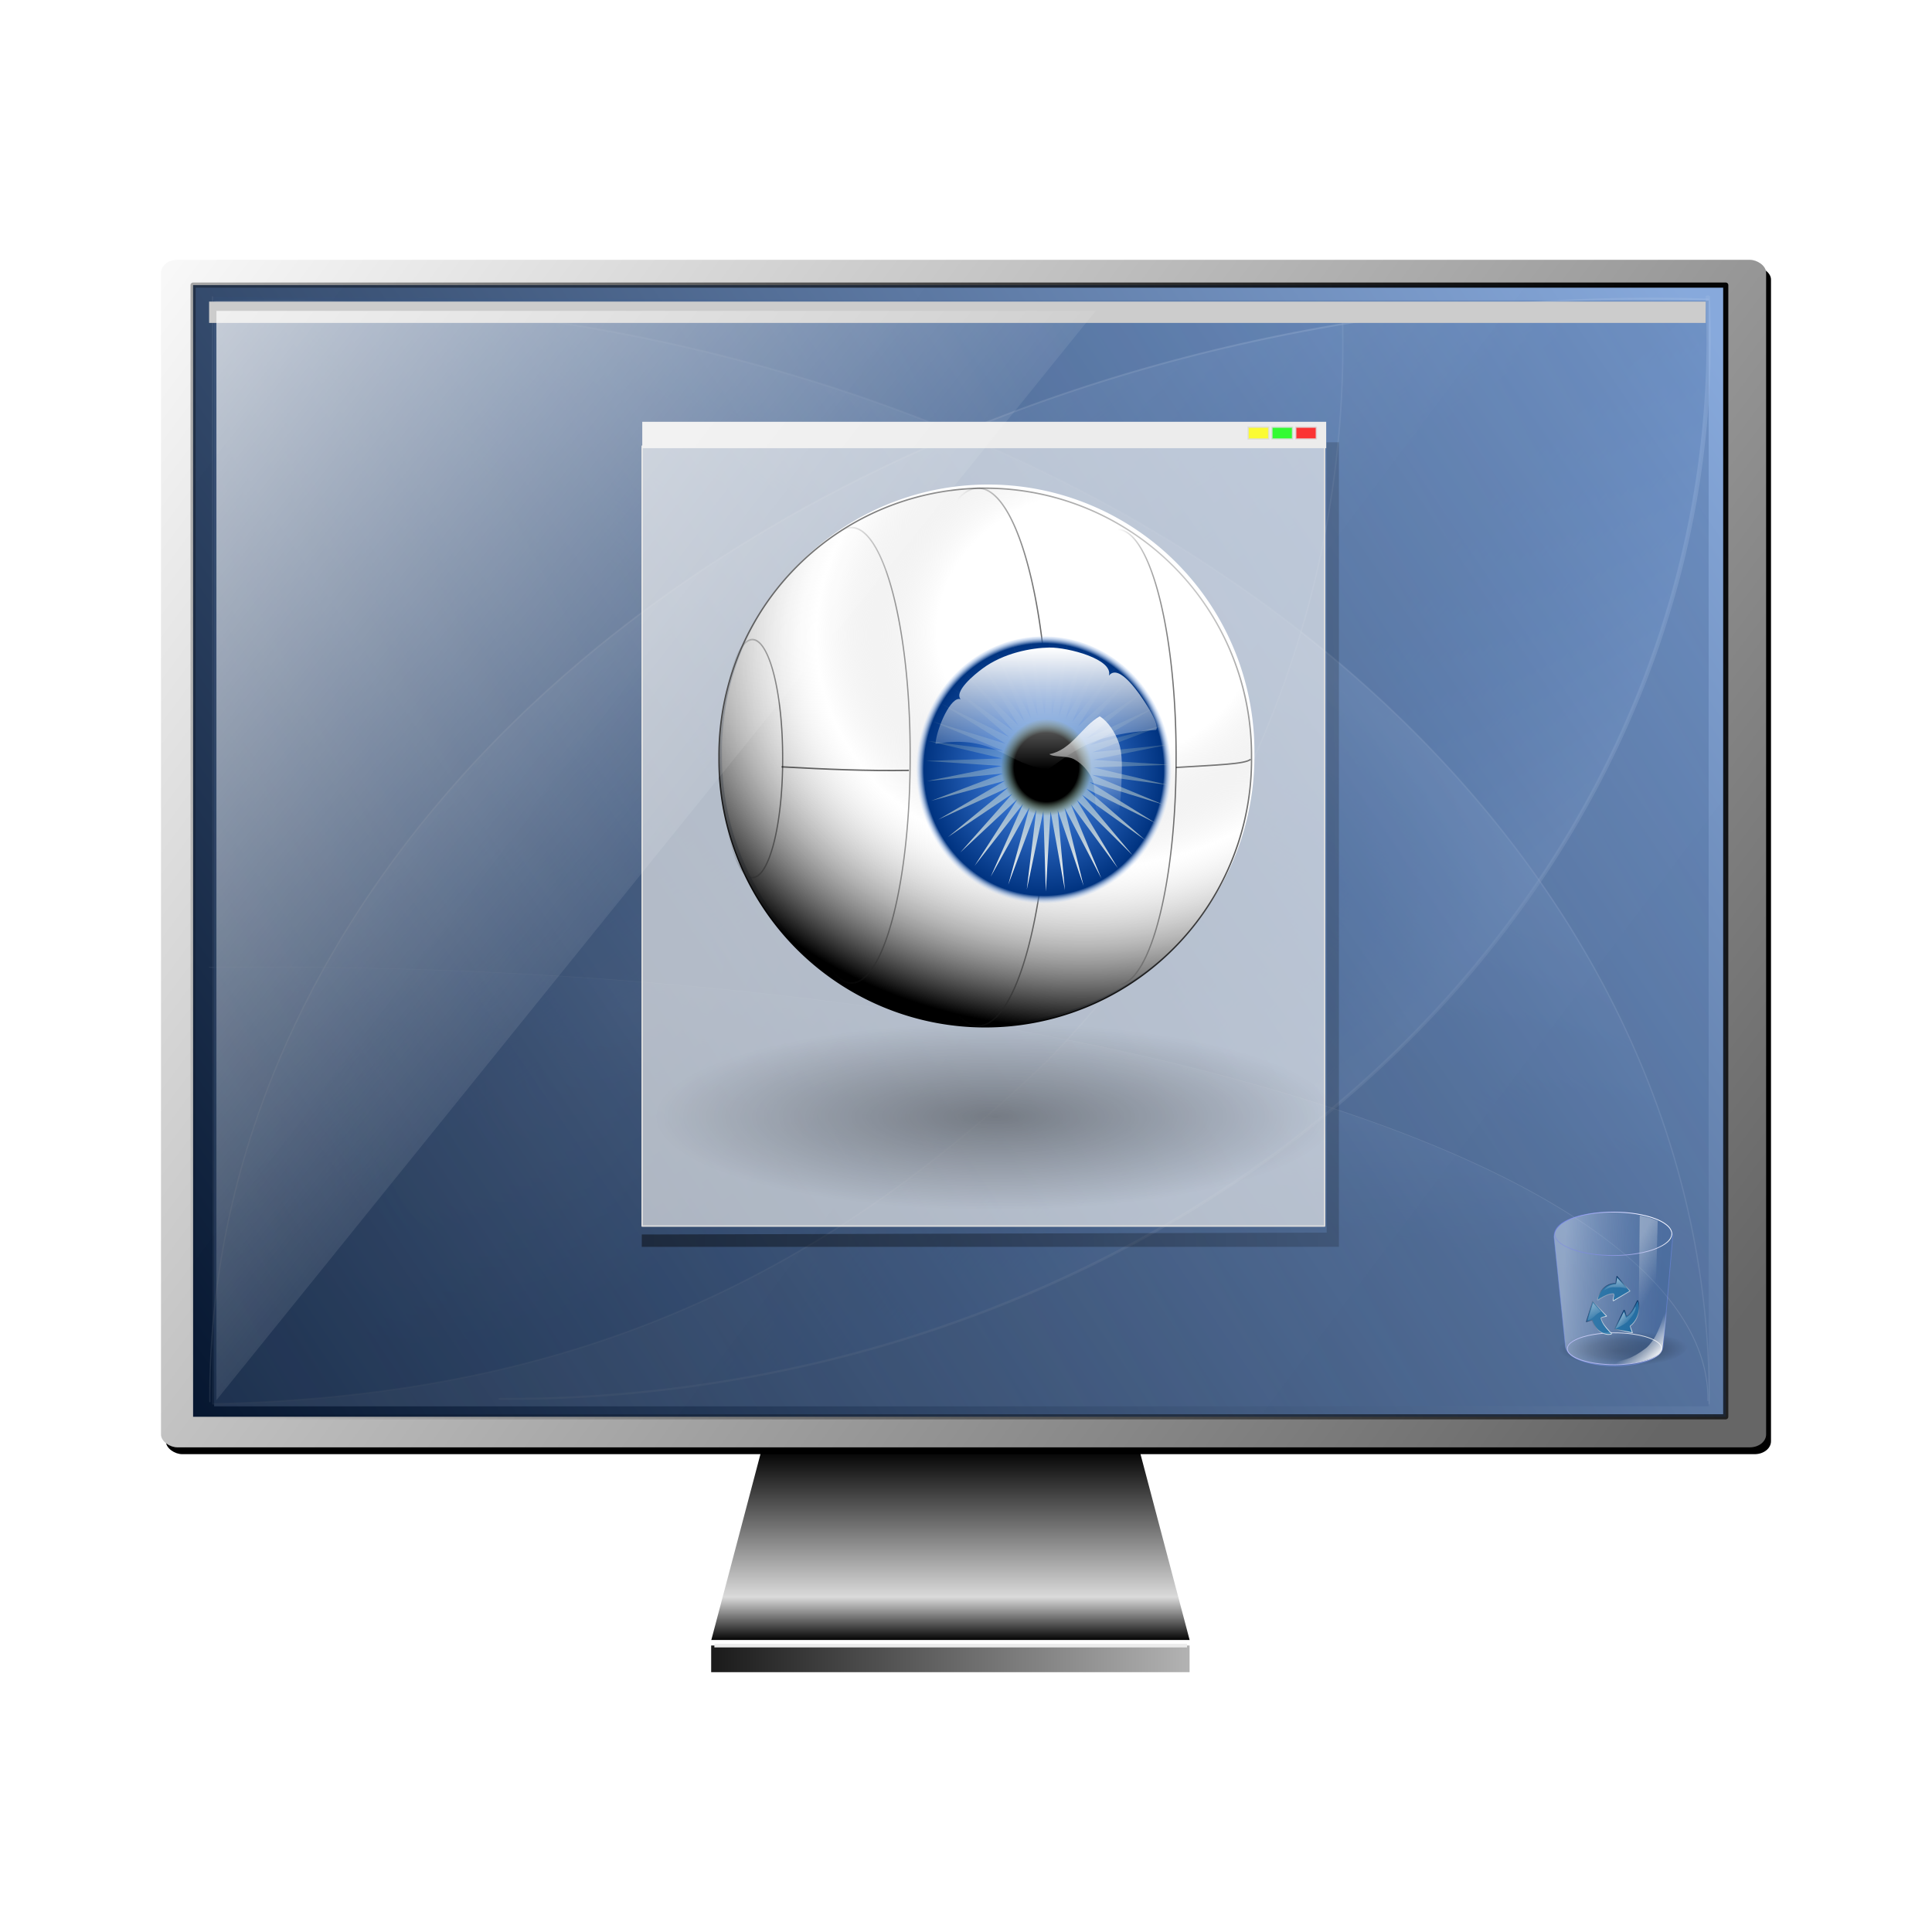 <svg:svg xmlns:dc="http://purl.org/dc/elements/1.1/" xmlns:ns1="http://sodipodi.sourceforge.net/DTD/sodipodi-0.dtd" xmlns:ns2="http://www.inkscape.org/namespaces/inkscape" xmlns:ns3="http://www.w3.org/1999/xlink" xmlns:ns5="http://creativecommons.org/ns#" xmlns:rdf="http://www.w3.org/1999/02/22-rdf-syntax-ns#" xmlns:svg="http://www.w3.org/2000/svg" height="277.488" id="svg10546" version="1.0" viewBox="-23.104 -37.318 277.488 277.488" width="277.488" ns1:docname="monitor.svg" ns1:version="0.32" ns2:output_extension="org.inkscape.output.svg.inkscape" ns2:version="0.45+devel">
  <svg:defs id="defs10548">
    <svg:linearGradient gradientUnits="userSpaceOnUse" id="linearGradient9711" x1="747.69" x2="871.73" y1="411.1" y2="508.63" ns2:collect="always">
      <svg:stop id="stop9566" offset="0" style="stop-color:#ffffff" />
      <svg:stop id="stop9568" offset="1" style="stop-color:#ffffff;stop-opacity:0" />
    </svg:linearGradient>
    <svg:radialGradient cx="229.84" cy="387.91" gradientTransform="matrix(1 0 0 .275 0 281.39)" gradientUnits="userSpaceOnUse" id="radialGradient9706" r="133.27" ns2:collect="always">
      <svg:stop id="stop2753" offset="0" style="stop-color:#000000" />
      <svg:stop id="stop2755" offset="1" style="stop-color:#000000;stop-opacity:0" />
    </svg:radialGradient>
    <svg:linearGradient gradientUnits="userSpaceOnUse" id="linearGradient9704" x1="519.21" x2="519.21" y1="307.19" y2="269.34" ns2:collect="always" ns3:href="#linearGradient3355" />
    <svg:linearGradient gradientTransform="matrix(.82 0 0 .879 -93.538 10.467)" gradientUnits="userSpaceOnUse" id="linearGradient9702" x1="539.94" x2="539.86" y1="293.18" y2="302.68" ns2:collect="always">
      <svg:stop id="stop4284" offset="0" style="stop-color:#ffffff" />
      <svg:stop id="stop4286" offset="1" style="stop-color:#ffffff;stop-opacity:0" />
    </svg:linearGradient>
    <svg:linearGradient gradientTransform="matrix(.803 0 0 .86 -84.033 15.866)" gradientUnits="userSpaceOnUse" id="linearGradient9700" x1="535.02" x2="535.02" y1="287.88" y2="299.07" ns2:collect="always">
      <svg:stop id="stop3369" offset="0" style="stop-color:#ffffff" />
      <svg:stop id="stop3371" offset="1" style="stop-color:#ffffff;stop-opacity:0" />
    </svg:linearGradient>
    <svg:radialGradient cx="534.24" cy="299.62" gradientTransform="matrix(1 0 0 1.008 0 -2.518)" gradientUnits="userSpaceOnUse" id="radialGradient9698" r="13.37" ns2:collect="always">
      <svg:stop id="stop3337" offset="0" style="stop-color:#000000" />
      <svg:stop id="stop3339" offset=".709" style="stop-color:#000000" />
      <svg:stop id="stop3341" offset="1" style="stop-color:#4c5a0b;stop-opacity:0" />
    </svg:radialGradient>
    <svg:linearGradient id="linearGradient3355" ns2:collect="always">
      <svg:stop id="stop3357" offset="0" style="stop-color:#ffffff" />
      <svg:stop id="stop3363" offset=".67" style="stop-color:#e9f1c8;stop-opacity:.234" />
      <svg:stop id="stop3359" offset="1" style="stop-color:#e0ebb4;stop-opacity:.021" />
    </svg:linearGradient>
    <svg:radialGradient cx="534.24" cy="299.62" gradientTransform="matrix(1 0 0 1.008 0 -2.518)" gradientUnits="userSpaceOnUse" id="radialGradient9694" r="13.37" ns2:collect="always">
      <svg:stop id="stop2830" offset="0" style="stop-color:#5599ff" />
      <svg:stop id="stop2833" offset=".938" style="stop-color:#003380" />
      <svg:stop id="stop2835" offset="1" style="stop-color:#aaccff;stop-opacity:0" />
    </svg:radialGradient>
    <svg:linearGradient gradientUnits="userSpaceOnUse" id="linearGradient9692" x1="115.33" x2="152.41" y1="219.45" y2="219.45" ns2:collect="always">
      <svg:stop id="stop2797" offset="0" style="stop-color:#242424" />
      <svg:stop id="stop2799" offset="1" style="stop-color:#242424;stop-opacity:0" />
    </svg:linearGradient>
    <svg:linearGradient gradientUnits="userSpaceOnUse" id="linearGradient9690" x1="179.92" x2="140.59" y1="241.67" y2="241.04" ns2:collect="always">
      <svg:stop id="stop2781" offset="0" style="stop-color:#242424" />
      <svg:stop id="stop2783" offset="1" style="stop-color:#242424;stop-opacity:0" />
    </svg:linearGradient>
    <svg:linearGradient gradientUnits="userSpaceOnUse" id="linearGradient9688" x1="115.2" x2="189.61" y1="219.45" y2="219.45" ns2:collect="always">
      <svg:stop id="stop2805" offset="0" style="stop-color:#242424" />
      <svg:stop id="stop2807" offset="1" style="stop-color:#242424;stop-opacity:0" />
    </svg:linearGradient>
    <svg:linearGradient gradientUnits="userSpaceOnUse" id="linearGradient9686" x1="115.35" x2="163.44" y1="219.45" y2="219.45" ns2:collect="always">
      <svg:stop id="stop2789" offset="0" style="stop-color:#242424" />
      <svg:stop id="stop2791" offset="1" style="stop-color:#242424;stop-opacity:0" />
    </svg:linearGradient>
    <svg:radialGradient cx="115.42" cy="323.31" gradientTransform="matrix(-1.746 .205 -.18 -1.461 444.05 697.22)" gradientUnits="userSpaceOnUse" id="radialGradient9684" r="88.53" ns2:collect="always">
      <svg:stop id="stop2733" offset="0" style="stop-color:#ffffff" />
      <svg:stop id="stop2735" offset="1" style="stop-color:#000000" />
    </svg:radialGradient>
    <svg:radialGradient cx="115.42" cy="323.31" gradientTransform="matrix(-1.746 .205 -.18 -1.461 444.05 697.22)" gradientUnits="userSpaceOnUse" id="radialGradient9682" r="88.53" ns2:collect="always">
      <svg:stop id="stop2741" offset="0" style="stop-color:#ffffff" />
      <svg:stop id="stop2832" offset=".343" style="stop-color:#ffffff" />
      <svg:stop id="stop2747" offset=".601" style="stop-color:#cfcfcf;stop-opacity:0" />
      <svg:stop id="stop2743" offset="1" style="stop-color:#000000" />
    </svg:radialGradient>
    <svg:linearGradient gradientTransform="matrix(.99 0 0 1.733 671.03 24.763)" gradientUnits="userSpaceOnUse" id="linearGradient9680" x1="-77.928" x2="18.961" y1="55.092" y2="53.727" ns2:collect="always">
      <svg:stop id="stop19846" offset="0" style="stop-color:#000000" />
      <svg:stop id="stop19848" offset="1" style="stop-color:#000000;stop-opacity:0" />
    </svg:linearGradient>
    <svg:linearGradient gradientTransform="matrix(1.809 0 0 1.809 775.03 422.6)" gradientUnits="userSpaceOnUse" id="linearGradient9738" x1="45.467" x2="83.584" y1="114.88" y2="114.88" ns2:collect="always">
      <svg:stop id="stop9316" offset="0" style="stop-color:#1a1a1a" />
      <svg:stop id="stop9318" offset="1" style="stop-color:#b3b3b3" />
    </svg:linearGradient>
    <svg:linearGradient gradientTransform="matrix(.136 -.102 .091 .153 139.9 69.826)" gradientUnits="userSpaceOnUse" id="linearGradient9676" x1="30.278" x2="30.925" y1="29.853" y2="34.524" ns2:collect="always">
      <svg:stop id="stop8443" offset="0" style="stop-color:white" />
      <svg:stop id="stop8445" offset="1" style="stop-color:white;stop-opacity:0" />
    </svg:linearGradient>
    <svg:linearGradient gradientTransform="matrix(.136 -.102 .091 .153 139.96 69.135)" gradientUnits="userSpaceOnUse" id="linearGradient9674" x1="28.271" x2="28.291" y1="32.778" y2="39.895" ns2:collect="always">
      <svg:stop id="stop8323" offset="0" style="stop-color:#002454" />
      <svg:stop id="stop8325" offset="1" style="stop-color:white" />
    </svg:linearGradient>
    <svg:linearGradient gradientTransform="matrix(.149 .018 -.02 .167 143.14 64.868)" gradientUnits="userSpaceOnUse" id="linearGradient9672" x1="24.168" x2="24.839" y1="21.465" y2="26.786" ns2:collect="always" ns3:href="#linearGradient8429" />
    <svg:linearGradient gradientTransform="matrix(-.164 .004 .001 -.183 150.58 76.093)" gradientUnits="userSpaceOnUse" id="linearGradient9670" x1="27.051" x2="24.968" y1="40.433" y2="32.919" ns2:collect="always">
      <svg:stop id="stop8336" offset="0" style="stop-color:#002454" />
      <svg:stop id="stop8338" offset="1" style="stop-color:white" />
    </svg:linearGradient>
    <svg:linearGradient id="linearGradient8429" ns2:collect="always">
      <svg:stop id="stop8431" offset="0" style="stop-color:white" />
      <svg:stop id="stop8433" offset="1" style="stop-color:white;stop-opacity:0" />
    </svg:linearGradient>
    <svg:linearGradient gradientTransform="matrix(-.031 -.159 .139 -.039 141.79 76.287)" gradientUnits="userSpaceOnUse" id="linearGradient9668" x1="29.966" x2="22.08" y1="25.033" y2="25.663" ns2:collect="always" ns3:href="#linearGradient8429" />
    <svg:linearGradient gradientTransform="matrix(.064 .169 -.151 .072 148.32 64.347)" gradientUnits="userSpaceOnUse" id="linearGradient9666" x1="27.513" x2="30.685" y1="41.889" y2="32.59" ns2:collect="always">
      <svg:stop id="stop8329" offset="0" style="stop-color:#002454" />
      <svg:stop id="stop8331" offset="1" style="stop-color:white" />
    </svg:linearGradient>
    <svg:linearGradient gradientTransform="matrix(.26 0 0 .209 141.03 63.628)" gradientUnits="userSpaceOnUse" id="linearGradient9664" x1="12.007" x2="33.914" y1="25.744" y2="9.117" ns2:collect="always">
      <svg:stop id="stop5822" offset="0" style="stop-color:#6466fe;stop-opacity:.274" />
      <svg:stop id="stop5824" offset="1" style="stop-color:white" />
    </svg:linearGradient>
    <svg:linearGradient gradientTransform="matrix(.257 0 .016 .211 139.26 63.635)" gradientUnits="userSpaceOnUse" id="linearGradient9662" x1="29.554" x2="39.022" y1="17.078" y2="22.672" ns2:collect="always">
      <svg:stop id="stop2957" offset="0" style="stop-color:#fbfbfb" />
      <svg:stop id="stop2959" offset="1" style="stop-color:#fbfbfb;stop-opacity:0" />
    </svg:linearGradient>
    <svg:linearGradient gradientTransform="matrix(.245 0 0 .203 141.46 65.704)" gradientUnits="userSpaceOnUse" id="linearGradient9660" x1="32.878" x2="26.08" y1="43.111" y2="37.137" ns2:collect="always">
      <svg:stop id="stop20746" offset="0" style="stop-color:#ffffff" />
      <svg:stop id="stop20748" offset="1" style="stop-color:#ffffff;stop-opacity:.004" />
    </svg:linearGradient>
    <svg:linearGradient gradientTransform="matrix(.257 0 0 .23 141.13 64.52)" gradientUnits="userSpaceOnUse" id="linearGradient9658" x1="18.995" x2="22.676" y1="43.375" y2="34.324" ns2:collect="always">
      <svg:stop id="stop5832" offset="0" style="stop-color:#c1c1ff" />
      <svg:stop id="stop5834" offset="1" style="stop-color:#ffffff" />
    </svg:linearGradient>
    <svg:linearGradient gradientTransform="matrix(.099 0 0 .081 139.58 63.307)" gradientUnits="userSpaceOnUse" id="linearGradient9656" x1="101.25" x2="24.709" y1="72.75" y2="69.294" ns2:collect="always">
      <svg:stop id="stop5763" offset="0" style="stop-color:#2c5aa0;stop-opacity:.232" />
      <svg:stop id="stop5765" offset="1" style="stop-color:#ddeaff;stop-opacity:.439" />
    </svg:linearGradient>
    <svg:radialGradient cx="66.25" cy="109.25" fx="61.854" fy="116.91" gradientTransform="matrix(.088 .002 -.01 .022 141.95 71.302)" gradientUnits="userSpaceOnUse" id="radialGradient9654" r="57.25" ns2:collect="always">
      <svg:stop id="stop6958" offset="0" style="stop-color:black;stop-opacity:.573" />
      <svg:stop id="stop2968" offset=".5" style="stop-color:black;stop-opacity:.409" />
      <svg:stop id="stop6960" offset="1" style="stop-color:black;stop-opacity:0" />
    </svg:radialGradient>
    <svg:linearGradient gradientUnits="userSpaceOnUse" id="linearGradient9652" x1="-178.19" x2="-139.97" y1="121.8" y2="43.973" ns2:collect="always">
      <svg:stop id="stop4298" offset="0" style="stop-color:#d5e5ff" />
      <svg:stop id="stop4300" offset="1" style="stop-color:#aaccff;stop-opacity:0" />
    </svg:linearGradient>
    <svg:radialGradient cx="109.85" cy="-54.482" gradientTransform="matrix(.047 .066 -.126 .099 169.59 44.256)" gradientUnits="userSpaceOnUse" id="radialGradient9650" r="207.34" ns2:collect="always">
      <svg:stop id="stop3321" offset="0" style="stop-color:#d5e5ff" />
      <svg:stop id="stop3323" offset="1" style="stop-color:#2c5aa0" />
    </svg:radialGradient>
    <svg:linearGradient gradientUnits="userSpaceOnUse" id="linearGradient9648" x1="-167.91" x2="-140.71" y1="135.93" y2="46.88" ns2:collect="always">
      <svg:stop id="stop4319" offset="0" style="stop-color:#d5e5ff" />
      <svg:stop id="stop4321" offset="1" style="stop-color:#80b3ff;stop-opacity:0" />
    </svg:linearGradient>
    <svg:linearGradient gradientUnits="userSpaceOnUse" id="linearGradient9646" x1="-185.89" x2="-163.68" y1="86.84" y2="34.593" ns2:collect="always">
      <svg:stop id="stop4313" offset="0" style="stop-color:#d5e5ff" />
      <svg:stop id="stop4315" offset="1" style="stop-color:#5599ff;stop-opacity:0" />
    </svg:linearGradient>
    <svg:linearGradient gradientUnits="userSpaceOnUse" id="linearGradient9644" x1="-179.25" x2="-157.09" y1="93.136" y2="38.27" ns2:collect="always">
      <svg:stop id="stop4307" offset="0" style="stop-color:#aaccff" />
      <svg:stop id="stop4309" offset="1" style="stop-color:#0066ff;stop-opacity:0" />
    </svg:linearGradient>
    <svg:linearGradient gradientTransform="matrix(.969 0 0 .954 9.382 6.995)" gradientUnits="userSpaceOnUse" id="linearGradient9642" x1="1296.2" x2="8.83" y1="5.314" y2="785.87" ns2:collect="always">
      <svg:stop id="stop3283" offset="0" style="stop-color:#002255" />
      <svg:stop id="stop3285" offset="1" style="stop-color:#afc6e9" />
    </svg:linearGradient>
    <svg:linearGradient gradientTransform="matrix(2.219 0 0 2.1 -1352.1 -1833.3)" gradientUnits="userSpaceOnUse" id="linearGradient9765" x1="410.07" x2="340.6" y1="398.2" y2="500.6" ns2:collect="always">
      <svg:stop id="stop3181" offset="0" style="stop-color:#000000" />
      <svg:stop id="stop3183" offset="1" style="stop-color:#000000;stop-opacity:0" />
    </svg:linearGradient>
    <svg:linearGradient gradientTransform="matrix(2.219 0 0 2.132 -660.48 -1029.5)" gradientUnits="userSpaceOnUse" id="linearGradient9763" x1="100.8" x2="28.884" y1="14.108" y2="115.99" ns2:collect="always">
      <svg:stop id="stop4447" offset="0" style="stop-color:#87aade" />
      <svg:stop id="stop4449" offset="1" style="stop-color:#00112b" />
    </svg:linearGradient>
    <svg:linearGradient gradientTransform="matrix(1.809 0 0 1.809 -258.94 -195.64)" gradientUnits="userSpaceOnUse" id="linearGradient9768" x1="-88.862" x2="-183.28" y1="-318.44" y2="-444.26" ns2:collect="always">
      <svg:stop id="stop18861" offset="0" style="stop-color:#ffffff" />
      <svg:stop id="stop18863" offset="1" style="stop-color:#666666" />
    </svg:linearGradient>
    <svg:filter id="filter9802" ns2:collect="always">
      <svg:feGaussianBlur id="feGaussianBlur9804" stdDeviation="1.705" ns2:collect="always" />
    </svg:filter>
    <svg:linearGradient gradientTransform="matrix(1.809 0 0 1.681 776.13 416.09)" gradientUnits="userSpaceOnUse" id="linearGradient9772" x1="63.922" x2="63.922" y1="109.55" y2="125.95" ns2:collect="always">
      <svg:stop id="stop20759" offset="0" style="stop-color:#000000" />
      <svg:stop id="stop20765" offset=".771" style="stop-color:#dadada" />
      <svg:stop id="stop20761" offset="1" style="stop-color:#000000" />
    </svg:linearGradient>
  </svg:defs>
  <ns1:namedview bordercolor="#666666" borderopacity="1.0" id="base" pagecolor="#ffffff" ns2:current-layer="layer1" ns2:cx="375" ns2:cy="177.14286" ns2:document-units="px" ns2:pageopacity="0.0" ns2:pageshadow="2" ns2:window-height="687" ns2:window-width="640" ns2:window-x="1" ns2:window-y="109" ns2:zoom="0.35" />
  <svg:g id="layer1" transform="translate(-235.78 -102.33)" ns2:groupmode="layer" ns2:label="Livello 1">
    <svg:g id="g9948" transform="translate(-542.56 -327.11)">
      <svg:path d="m864.63 600.32h54.24l7.23 27.35h-68.7l7.23-27.35z" id="path9266" style="stroke-opacity:0;fill:url(#linearGradient9772)" ns1:nodetypes="ccccc" />
      <svg:rect height="230.54" id="rect9268" rx="1.857" ry="2.34" style="filter:url(#filter9802);fill:#000000" transform="matrix(0,-1,-1,0,0,0)" width="170.56" x="-600.98" y="-1009.6" />
      <svg:rect height="230.54" id="rect9270" rx="1.857" ry="2.34" style="fill:url(#linearGradient9768)" transform="matrix(0,-1,-1,0,0,0)" width="170.56" x="-600" y="-1008.9" />
      <svg:rect height="220.13" id="rect9272" style="opacity:.972;stroke-linejoin:round;stroke-dashoffset:.957;stroke:url(#linearGradient9765);stroke-linecap:round;stroke-width:.74;fill:url(#linearGradient9763)" transform="matrix(0,-1,-1,0,0,0)" width="162.54" x="-595.61" y="-1003.1" />
      <svg:g id="g9274" style="opacity:.182" transform="matrix(1.843 0 0 1.985 511.98 444.9)">
        <svg:g id="g9276" transform="matrix(.091 0 0 .1 148.6 -4.872)" ns2:label="sfondo">
          <svg:rect height="800.13" id="rect9278" style="opacity:1;fill:url(#linearGradient9642)" width="1279.9" x=".827" y=".272" />
        </svg:g>
        <svg:path d="m100.7 149.28a395.55 204.16 0 0 1 -411.18 -204.96" id="path9280" style="opacity:0.362;stroke-linejoin:round;stroke-dashoffset:.957;stroke:#ffffff;stroke-linecap:round;stroke-width:.741;fill:url(#linearGradient9644)" transform="matrix(0 -.194 .459 0 196.56 14.397)" ns1:cx="85.065475" ns1:cy="-54.71579" ns1:end="3.1463349" ns1:open="true" ns1:rx="395.55447" ns1:ry="204.15715" ns1:start="1.5312512" ns1:type="arc" />
        <svg:path d="m100.7 149.28a395.55 204.16 0 0 1 -411.18 -204.96" id="path9282" style="opacity:.371;stroke-linejoin:round;stroke-dashoffset:.957;stroke:#ffffff;stroke-linecap:round;stroke-width:.333;fill:url(#linearGradient9646)" transform="matrix(-.283 0 0 -.389 177.32 53.305)" ns1:cx="85.065475" ns1:cy="-54.71579" ns1:end="3.1463349" ns1:open="true" ns1:rx="395.55447" ns1:ry="204.15715" ns1:start="1.5312512" ns1:type="arc" />
        <svg:path d="m100.7 149.28a395.55 204.16 0 0 1 -411.18 -204.96" id="path9284" style="opacity:.498;stroke-linejoin:round;stroke-dashoffset:.957;stroke:#ffffff;stroke-linecap:round;stroke-width:.265;fill:url(#linearGradient9648)" transform="matrix(-.284 0 0 -.153 176.91 66.248)" ns1:cx="85.065475" ns1:cy="-54.71579" ns1:end="3.1463349" ns1:open="true" ns1:rx="395.55447" ns1:ry="204.15715" ns1:start="1.5312512" ns1:type="arc" />
        <svg:path d="m236.57-4.725c0.95 21.07-7.89 40.494-22.93 54.859-19.49 17.456-39.65 24.323-65.06 24.859 0.08-2.285-0.05-77.913-0.03-80.096" id="path9286" style="opacity:.3;stroke-linejoin:round;stroke-dashoffset:.957;stroke:#ffffff;stroke-linecap:round;stroke-width:.111;fill:url(#radialGradient9650)" ns1:nodetypes="cccc" />
        <svg:path d="m100.7 149.28a395.55 204.16 0 0 1 -411.18 -204.96" id="path9288" style="opacity:.496;stroke-linejoin:round;stroke-dashoffset:.957;stroke:#ffffff;stroke-linecap:round;stroke-width:.333;fill:url(#linearGradient9652)" transform="matrix(.284 0 0 -.389 236.52 53.151)" ns1:cx="85.065475" ns1:cy="-54.71579" ns1:end="3.1463349" ns1:open="true" ns1:rx="395.55447" ns1:ry="204.15715" ns1:start="1.5312512" ns1:type="arc" />
      </svg:g>
      <svg:g id="g9290" transform="matrix(1.843 0 0 1.985 718.02 439.25)">
        <svg:path d="m151.68 73.829c-0.09 0.186-0.3 0.356-0.51 0.484-0.35 0.21-0.74 0.35-1.12 0.465-0.73 0.218-1.45 0.341-2.16 0.423-1.08 0.122-2.13 0.14-3.12 0.068-0.75-0.059-1.48-0.167-2.12-0.38-0.34-0.113-0.65-0.252-0.87-0.467-0.12-0.123-0.21-0.282-0.17-0.479 0.04-0.161 0.18-0.333 0.36-0.466 0.27-0.206 0.6-0.35 0.92-0.468 0.61-0.219 1.22-0.352 1.82-0.451 1.09-0.175 2.15-0.23 3.16-0.203 0.87 0.026 1.72 0.115 2.48 0.315 0.4 0.108 0.79 0.245 1.08 0.461 0.16 0.121 0.29 0.27 0.3 0.473 0 0.071-0.01 0.148-0.05 0.225z" id="path9292" style="opacity:.615;fill:url(#radialGradient9654)" />
        <svg:path d="m141.3 65.762c-0.01-0.404 0.28-0.748 0.6-0.965 0.6-0.395 1.32-0.571 2.02-0.696 1.29-0.206 2.62-0.204 3.91-0.003 0.72 0.125 1.46 0.301 2.09 0.697 0.33 0.21 0.62 0.538 0.63 0.939-0.02 0.367-0.07 0.734-0.1 1.101-0.21 2.295-0.43 4.59-0.65 6.885-0.07 0.383-0.41 0.65-0.74 0.821-0.67 0.333-1.43 0.454-2.17 0.519-1.05 0.076-2.12 0.022-3.14-0.242-0.47-0.134-0.96-0.308-1.31-0.658-0.15-0.151-0.25-0.352-0.26-0.563-0.29-2.611-0.59-5.223-0.88-7.835z" id="path9294" style="stroke-opacity:.42;stroke:#7992ff;stroke-linecap:round;stroke-width:.055;fill:url(#linearGradient9656)" />
        <svg:path d="m149.7 73.849c-0.01 0.245-0.23 0.426-0.45 0.549-0.5 0.276-1.08 0.403-1.66 0.493-1.02 0.146-2.06 0.148-3.09 0.009-0.58-0.088-1.18-0.213-1.7-0.49-0.21-0.123-0.45-0.299-0.46-0.546-0.01-0.243 0.21-0.428 0.42-0.552 0.49-0.276 1.06-0.404 1.62-0.496 1.02-0.153 2.07-0.159 3.09-0.026 0.6 0.085 1.21 0.209 1.74 0.485 0.23 0.127 0.48 0.312 0.49 0.574z" id="path9296" style="opacity:.819;stroke:url(#linearGradient9658);stroke-width:.055;fill:none" />
        <svg:path d="m147.93 74.814c0.53-0.115 1.06-0.255 1.51-0.56 0.12-0.121 0.26-0.245 0.3-0.419 0.05-0.173 0.05-0.357 0.08-0.535 0.11-0.889 0.23-1.777 0.35-2.665-0.38 0.85-0.59 1.78-1.13 2.554-0.2 0.254-0.4 0.511-0.68 0.685-0.42 0.297-0.88 0.557-1.38 0.715-0.66 0.211-1.35 0.277-2.04 0.313 0.91 0.097 1.84 0.113 2.75-0.049 0.08-0.013 0.16-0.027 0.24-0.039z" id="path9298" style="fill-rule:evenodd;fill:url(#linearGradient9660)" />
        <svg:path d="m147.98 64.207c0.48 0.091 0.96 0.202 1.4 0.387-0.08 2.869-0.17 5.737-0.26 8.605-0.4-0.096-0.78-0.251-1.15-0.446-0.1-0.015-0.1-0.087-0.09-0.164 0.04-2.794 0.07-5.588 0.1-8.382z" id="path9300" style="opacity:.342;fill-rule:evenodd;fill:url(#linearGradient9662)" />
        <svg:path d="m150.48 65.531c-0.01 0.321-0.27 0.564-0.53 0.731-0.53 0.331-1.14 0.499-1.74 0.626-1.2 0.232-2.42 0.265-3.63 0.145-0.8-0.089-1.61-0.238-2.34-0.571-0.33-0.155-0.67-0.349-0.83-0.673-0.12-0.224-0.06-0.502 0.11-0.687 0.29-0.333 0.71-0.517 1.12-0.667 0.95-0.323 1.95-0.44 2.95-0.469 1.11-0.022 2.24 0.069 3.31 0.379 0.47 0.146 0.95 0.327 1.32 0.665 0.14 0.138 0.26 0.319 0.26 0.521z" id="path9302" style="stroke:url(#linearGradient9664);stroke-linecap:round;stroke-width:.055;fill:none" />
        <svg:path d="m144.31 70.408c-0.17 0.494-0.33 0.99-0.49 1.485 0.15-0.031 0.3-0.097 0.46-0.101 0.15 0.456 0.51 0.87 0.99 0.984 0.17 0.041 0.34 0.059 0.5 0.009 0.04-0.108-0.15-0.144-0.19-0.238-0.27-0.263-0.53-0.553-0.63-0.92 0.13-0.094 0.3-0.079 0.45-0.138-0.36-0.36-0.73-0.721-1.09-1.081z" id="path9304" style="opacity:.778;stroke-linejoin:round;fill-rule:evenodd;fill-opacity:.749;stroke:url(#linearGradient9666);stroke-linecap:round;stroke-width:.055;fill:#056ba4" />
        <svg:path d="m144.34 70.531c-0.14 0.418-0.28 0.838-0.42 1.256 0.26-0.039 0.45-0.215 0.63-0.377 0.13-0.105 0.27-0.191 0.42-0.24-0.21-0.208-0.43-0.416-0.63-0.639z" id="path9306" style="opacity:.408;fill-rule:evenodd;fill:url(#linearGradient9668)" />
        <svg:path d="m147.22 69.67c-0.34-0.357-0.69-0.71-1.02-1.066-0.03 0.172-0.07 0.342-0.09 0.514-0.49-0.014-0.97 0.252-1.22 0.668-0.1 0.156-0.18 0.329-0.21 0.514 0.07 0.074 0.18-0.099 0.27-0.11 0.3-0.168 0.63-0.326 0.98-0.321 0.1 0.08-0.02 0.241-0.01 0.355-0.02 0.058-0.05 0.216 0.06 0.127 0.41-0.227 0.82-0.454 1.24-0.681z" id="path9308" style="opacity:.778;stroke-linejoin:round;fill-rule:evenodd;fill-opacity:.749;stroke:url(#linearGradient9670);stroke-linecap:round;stroke-width:.055;fill:#056ba4" />
        <svg:path d="m147 69.501c-0.25-0.269-0.53-0.519-0.78-0.788-0.04 0.149-0.03 0.356-0.1 0.471-0.33 0.01-0.67 0.131-0.89 0.383-0.06 0.063-0.07 0.085 0.02 0.032 0.23-0.137 0.51-0.23 0.79-0.197 0.22-0.004 0.45-0.011 0.67 0.033 0.1 0.018 0.2 0.04 0.29 0.066z" id="path9310" style="opacity:.408;fill-rule:evenodd;fill:url(#linearGradient9672)" />
        <svg:path d="m146.02 72.424c0.47 0.091 0.93 0.176 1.39 0.267-0.06-0.158-0.12-0.32-0.18-0.478 0.46-0.316 0.73-0.889 0.69-1.447-0.01-0.14-0.03-0.283-0.1-0.409-0.1 0.08-0.11 0.227-0.19 0.326-0.16 0.299-0.34 0.614-0.64 0.801-0.12-0.027-0.1-0.222-0.17-0.313 0-0.069-0.07-0.19-0.1-0.059-0.23 0.437-0.47 0.875-0.7 1.312z" id="path9312" style="opacity:0.779;stroke-linejoin:round;fill-rule:evenodd;fill-opacity:.748;stroke:url(#linearGradient9674);stroke-linecap:round;stroke-width:.055;fill:#056ba4" />
        <svg:path d="m146.08 72.41c0.32-0.152 0.65-0.291 0.93-0.5 0.26-0.273 0.54-0.57 0.64-0.947 0.02-0.056 0.01-0.249-0.04-0.103-0.16 0.3-0.39 0.586-0.7 0.741-0.06-0.129-0.07-0.282-0.16-0.402-0.07 0.06-0.13 0.231-0.19 0.333-0.16 0.292-0.32 0.584-0.48 0.878z" id="path9314" style="opacity:.408;fill-rule:evenodd;fill:url(#linearGradient9676)" />
      </svg:g>
      <svg:rect height="3.062" id="rect9316" style="fill:#cccccc" width="214.95" x="785.27" y="435.44" />
      <svg:rect height="3.833" id="rect9318" style="stroke-opacity:0;fill:url(#linearGradient9738)" width="68.713" x="857.38" y="628.46" />
      <svg:rect height=".516" id="rect9320" style="fill:#ececec" width="67.885" x="857.84" y="628.22" />
      <svg:g id="g9322" transform="matrix(1.809 0 0 1.809 -237.21 280.84)">
        <svg:path d="m653.95 159.38l-0.02-62.747h0.99v63.877h-55.35v-0.98l54.38-0.15z" id="path9324" style="opacity:.464;fill:url(#linearGradient9680)" ns1:nodetypes="ccccccc" />
        <svg:rect height="61.92" id="rect9326" style="stroke-linejoin:round;fill-opacity:.642;stroke-dashoffset:.957;stroke:#dcdcdc;stroke-linecap:round;stroke-width:.117;fill:#f2f2f2" width="54.185" x="599.6" y="96.938" />
        <svg:rect height="2.095" id="rect9328" style="fill:#ececec" width="54.301" x="599.61" y="95.004" />
        <svg:rect height=".946" id="rect9330" style="opacity:0.784;stroke-linejoin:round;stroke-dashoffset:.957;stroke:#dcdcdc;stroke-linecap:round;stroke-width:.117;fill:#ff0000" width="1.641" x="651.49" y="95.427" />
        <svg:rect height=".946" id="rect9332" style="opacity:0.784;stroke-linejoin:round;stroke-dashoffset:.957;stroke:#dcdcdc;stroke-linecap:round;stroke-width:.117;fill:#00ff00" width="1.641" x="649.6" y="95.427" />
        <svg:rect height=".946" id="rect9334" style="opacity:0.784;stroke-linejoin:round;stroke-dashoffset:.957;stroke:#dcdcdc;stroke-linecap:round;stroke-width:.117;fill:#ffff00" width="1.641" x="647.71" y="95.427" />
        <svg:g id="g9336" transform="translate(286.26 -150.45)">
          <svg:path d="m235.53 290.93a88.453 86.91 0 1 1 -176.9 0 88.453 86.91 0 1 1 176.9 0z" id="path9338" style="fill:#ffffff" transform="matrix(.239 0 0 .244 305.66 200.83)" ns1:cx="147.07822" ns1:cy="290.93005" ns1:rx="88.452629" ns1:ry="86.909851" ns1:type="arc" />
          <svg:path d="m235.53 290.93a88.453 86.91 0 1 1 -176.9 0 88.453 86.91 0 1 1 176.9 0z" id="path9340" style="stroke-dashoffset:.957;stroke:url(#radialGradient9684);stroke-miterlimit:2.9;stroke-width:.458;fill:url(#radialGradient9682)" transform="matrix(.239 0 0 .244 305.43 201.12)" ns1:cx="147.07822" ns1:cy="290.93005" ns1:rx="88.452629" ns1:ry="86.909851" ns1:type="arc" />
          <svg:path d="m189.35 219.45a36.947 115.46 0 1 1 -73.89 0 36.947 115.46 0 1 1 73.89 0z" id="path9342" style="opacity:.751;stroke-dashoffset:.957;stroke:url(#linearGradient9686);stroke-miterlimit:2.9;stroke-width:.664;fill:none" transform="matrix(-.152 0 0 .183 363.18 231.91)" ns1:cx="152.40547" ns1:cy="219.44817" ns1:rx="36.946781" ns1:ry="115.45868" ns1:type="arc" />
          <svg:path d="m189.35 219.45a36.947 115.46 0 1 1 -73.89 0 36.947 115.46 0 1 1 73.89 0z" id="path9344" style="opacity:.646;stroke-dashoffset:.957;stroke:url(#linearGradient9688);stroke-miterlimit:2.9;stroke-width:1.524;fill:none" transform="matrix(-.065 0 0 .081 332 254.42)" ns1:cx="152.40547" ns1:cy="219.44817" ns1:rx="36.946781" ns1:ry="115.45868" ns1:type="arc" />
          <svg:path d="m189.35 219.45a36.947 115.46 0 1 1 -73.89 0 36.947 115.46 0 1 1 73.89 0z" id="path9346" style="opacity:.467;stroke-dashoffset:.957;stroke:url(#linearGradient9690);stroke-miterlimit:2.9;stroke-width:.791;fill:none" transform="matrix(.126 0 0 .155 310.76 237.92)" ns1:cx="152.40547" ns1:cy="219.44817" ns1:rx="36.946781" ns1:ry="115.45868" ns1:type="arc" />
          <svg:path d="m189.35 219.45a36.947 115.46 0 1 1 -73.89 0 36.947 115.46 0 1 1 73.89 0z" id="path9348" style="opacity:.681;stroke-dashoffset:.957;stroke:url(#linearGradient9692);stroke-miterlimit:2.9;stroke-width:.791;fill:none" transform="matrix(-.126 0 0 .155 370.28 238.07)" ns1:cx="152.40547" ns1:cy="219.44817" ns1:rx="36.946781" ns1:ry="115.45868" ns1:type="arc" />
          <svg:path d="m547.61 299.62a13.37 13.482 0 1 1 -26.74 0 13.37 13.482 0 1 1 26.74 0z" id="path9350" style="fill-rule:evenodd;fill:url(#radialGradient9694)" transform="matrix(.759 0 0 .791 -60.26 36.154)" ns1:cx="534.24103" ns1:cy="299.62393" ns1:rx="13.37007" ns1:ry="13.482423" ns1:type="arc" />
          <svg:path d="m537.13 300.76l-11.75-11.01 8.65 13.59-9.89-12.72 6.41 14.78-7.77-14.11 4.02 15.6-5.47-15.15 1.53 16.03-3.03-15.82-1 16.08-0.52-16.1-3.5 15.72 2.01-15.98-5.92 14.98 4.48-15.47-8.18 13.87 6.84-14.58-10.25 12.42 9.04-13.33-12.07 10.67 11.01-11.76-13.59 8.65 12.72-9.89-14.78 6.41 14.11-7.77-15.6 4.02 15.15-5.47-16.03 1.53 15.82-3.03-16.08-1 16.1-0.51-15.72-3.5 15.98 2-14.98-5.92 15.47 4.49-13.87-8.19 14.58 6.84-12.42-10.25 13.33 9.04-10.66-12.07 11.75 11.01-8.65-13.59 9.89 12.72-6.41-14.78 7.77 14.11-4.02-15.6 5.47 15.16-1.53-16.04 3.03 15.82 1-16.08 0.52 16.1 3.5-15.72-2.01 15.98 5.92-14.98-4.48 15.47 8.18-13.87-6.84 14.58 10.25-12.42-9.04 13.33 12.07-10.66-11.01 11.75 13.59-8.64-12.72 9.88 14.78-6.41-14.11 7.77 15.6-4.02-15.15 5.47 16.03-1.53-15.82 3.03 16.08 1-16.1 0.52 15.72 3.5-15.98-2.01 14.98 5.92-15.47-4.48 13.87 8.18-14.58-6.84 12.42 10.25-13.33-9.04 10.66 12.07z" id="path9352" style="fill:url(#linearGradient9704);fill-rule:evenodd" transform="matrix(.376 0 0 .397 150.31 160.46)" ns1:arg1="0.80023387" ns1:arg2="0.87877369" ns1:cx="519.21484" ns1:cy="282.3063" ns1:r1="25.725554" ns1:r2="9.6651878" ns1:sides="40" ns1:type="star" ns2:flatsided="false" ns2:randomized="0" ns2:rounded="0" />
          <svg:path d="m547.61 299.62a13.37 13.482 0 1 1 -26.74 0 13.37 13.482 0 1 1 26.74 0z" id="path9354" style="fill-rule:evenodd;fill:url(#radialGradient9698)" transform="matrix(.27 0 0 .286 201.19 187.23)" ns1:cx="534.24103" ns1:cy="299.62393" ns1:rx="13.37007" ns1:ry="13.482423" ns1:type="arc" />
          <svg:path d="m345.62 273.01c-3.15-0.14-4.16-2.83-8.99-1.98 0.09-1.26 1.25-3.87 2-3.54-0.54-0.62 1.06-1.95 1.73-2.44 1.68-1.25 3.9-1.65 5.31-1.67 1.48-0.02 5.09 0.92 4.73 2.23 0.81-1.04 2.49 1.53 3.01 2.35s0.97 1.82 0.72 1.96c-4.85 0.34-6.07 1.37-8.51 3.09z" id="path9356" style="fill-rule:evenodd;fill:url(#linearGradient9700)" ns1:nodetypes="ccczzczcc" />
          <svg:path d="m345.67 271.84c1.75-0.31 2.64-2.26 4-3 0.66 0.4 1.24 1.29 1.53 2.14 0.29 0.86 0.23 2.02 0.2 3-0.04 0.97-0.09 2.42-0.4 2.85s-1.14 0.21-1.47-0.29c-0.32-0.49-0.15-1.99-0.46-2.71-0.31-0.71-0.83-1.23-1.4-1.56-0.57-0.34-1.7-0.16-2-0.43z" id="path9358" style="opacity:.921;fill-rule:evenodd;fill:url(#linearGradient9702)" ns1:nodetypes="ccssssssc" />
          <svg:path d="m537.13 300.76l-11.75-11.01 8.65 13.59-9.89-12.72 6.41 14.78-7.77-14.11 4.02 15.6-5.47-15.15 1.53 16.03-3.03-15.82-1 16.08-0.52-16.1-3.5 15.72 2.01-15.98-5.92 14.98 4.48-15.47-8.18 13.87 6.84-14.58-10.25 12.42 9.04-13.33-12.07 10.67 11.01-11.76-13.59 8.65 12.72-9.89-14.78 6.41 14.11-7.77-15.6 4.02 15.15-5.47-16.03 1.53 15.82-3.03-16.08-1 16.1-0.51-15.72-3.5 15.98 2-14.98-5.92 15.47 4.49-13.87-8.19 14.58 6.84-12.42-10.25 13.33 9.04-10.66-12.07 11.75 11.01-8.65-13.59 9.89 12.72-6.41-14.78 7.77 14.11-4.02-15.6 5.47 15.16-1.53-16.04 3.03 15.82 1-16.08 0.52 16.1 3.5-15.72-2.01 15.98 5.92-14.98-4.48 15.47 8.18-13.87-6.84 14.58 10.25-12.42-9.04 13.33 12.07-10.66-11.01 11.75 13.59-8.64-12.72 9.88 14.78-6.41-14.11 7.77 15.6-4.02-15.15 5.47 16.03-1.53-15.82 3.03 16.08 1-16.1 0.52 15.72 3.5-15.98-2.01 14.98 5.92-15.47-4.48 13.87 8.18-14.58-6.84 12.42 10.25-13.33-9.04 10.66 12.07z" id="path9360" style="opacity:.462;fill-rule:evenodd;fill:url(#linearGradient9704)" transform="matrix(.376 .022 -.021 .397 156.39 149.04)" ns1:arg1="0.80023387" ns1:arg2="0.87877369" ns1:cx="519.21484" ns1:cy="282.3063" ns1:r1="25.725554" ns1:r2="9.6651878" ns1:sides="40" ns1:type="star" ns2:flatsided="false" ns2:randomized="0" ns2:rounded="0" />
          <svg:path d="m324.41 272.85c3.68 0.2 6.74 0.33 10.11 0.28" id="path9362" style="opacity:.595;stroke:#000000;stroke-width:.111;fill:none" ns1:nodetypes="cc" />
          <svg:path d="m355.73 272.9c3.17-0.2 5.51-0.26 5.92-0.65" id="path9364" style="opacity:.521;stroke:#000000;stroke-width:.111;fill:none" ns1:nodetypes="ccc" />
        </svg:g>
        <svg:path d="m363.01 387.91a133.17 36.498 0 1 1 -266.34 0 133.17 36.498 0 1 1 266.34 0z" id="path9366" style="opacity:.35;fill:url(#radialGradient9706)" transform="matrix(.203 0 0 .203 580.98 71.389)" ns1:cx="229.84126" ns1:cy="387.9147" ns1:rx="133.16983" ns1:ry="36.498398" ns1:type="arc" />
      </svg:g>
      <svg:path d="m786.32 436.77h126.29l-126.29 156.45v-156.45z" id="path9562" style="fill-rule:evenodd;fill:url(#linearGradient9711)" ns1:nodetypes="cccc" />
    </svg:g>
  </svg:g>
</svg:svg>